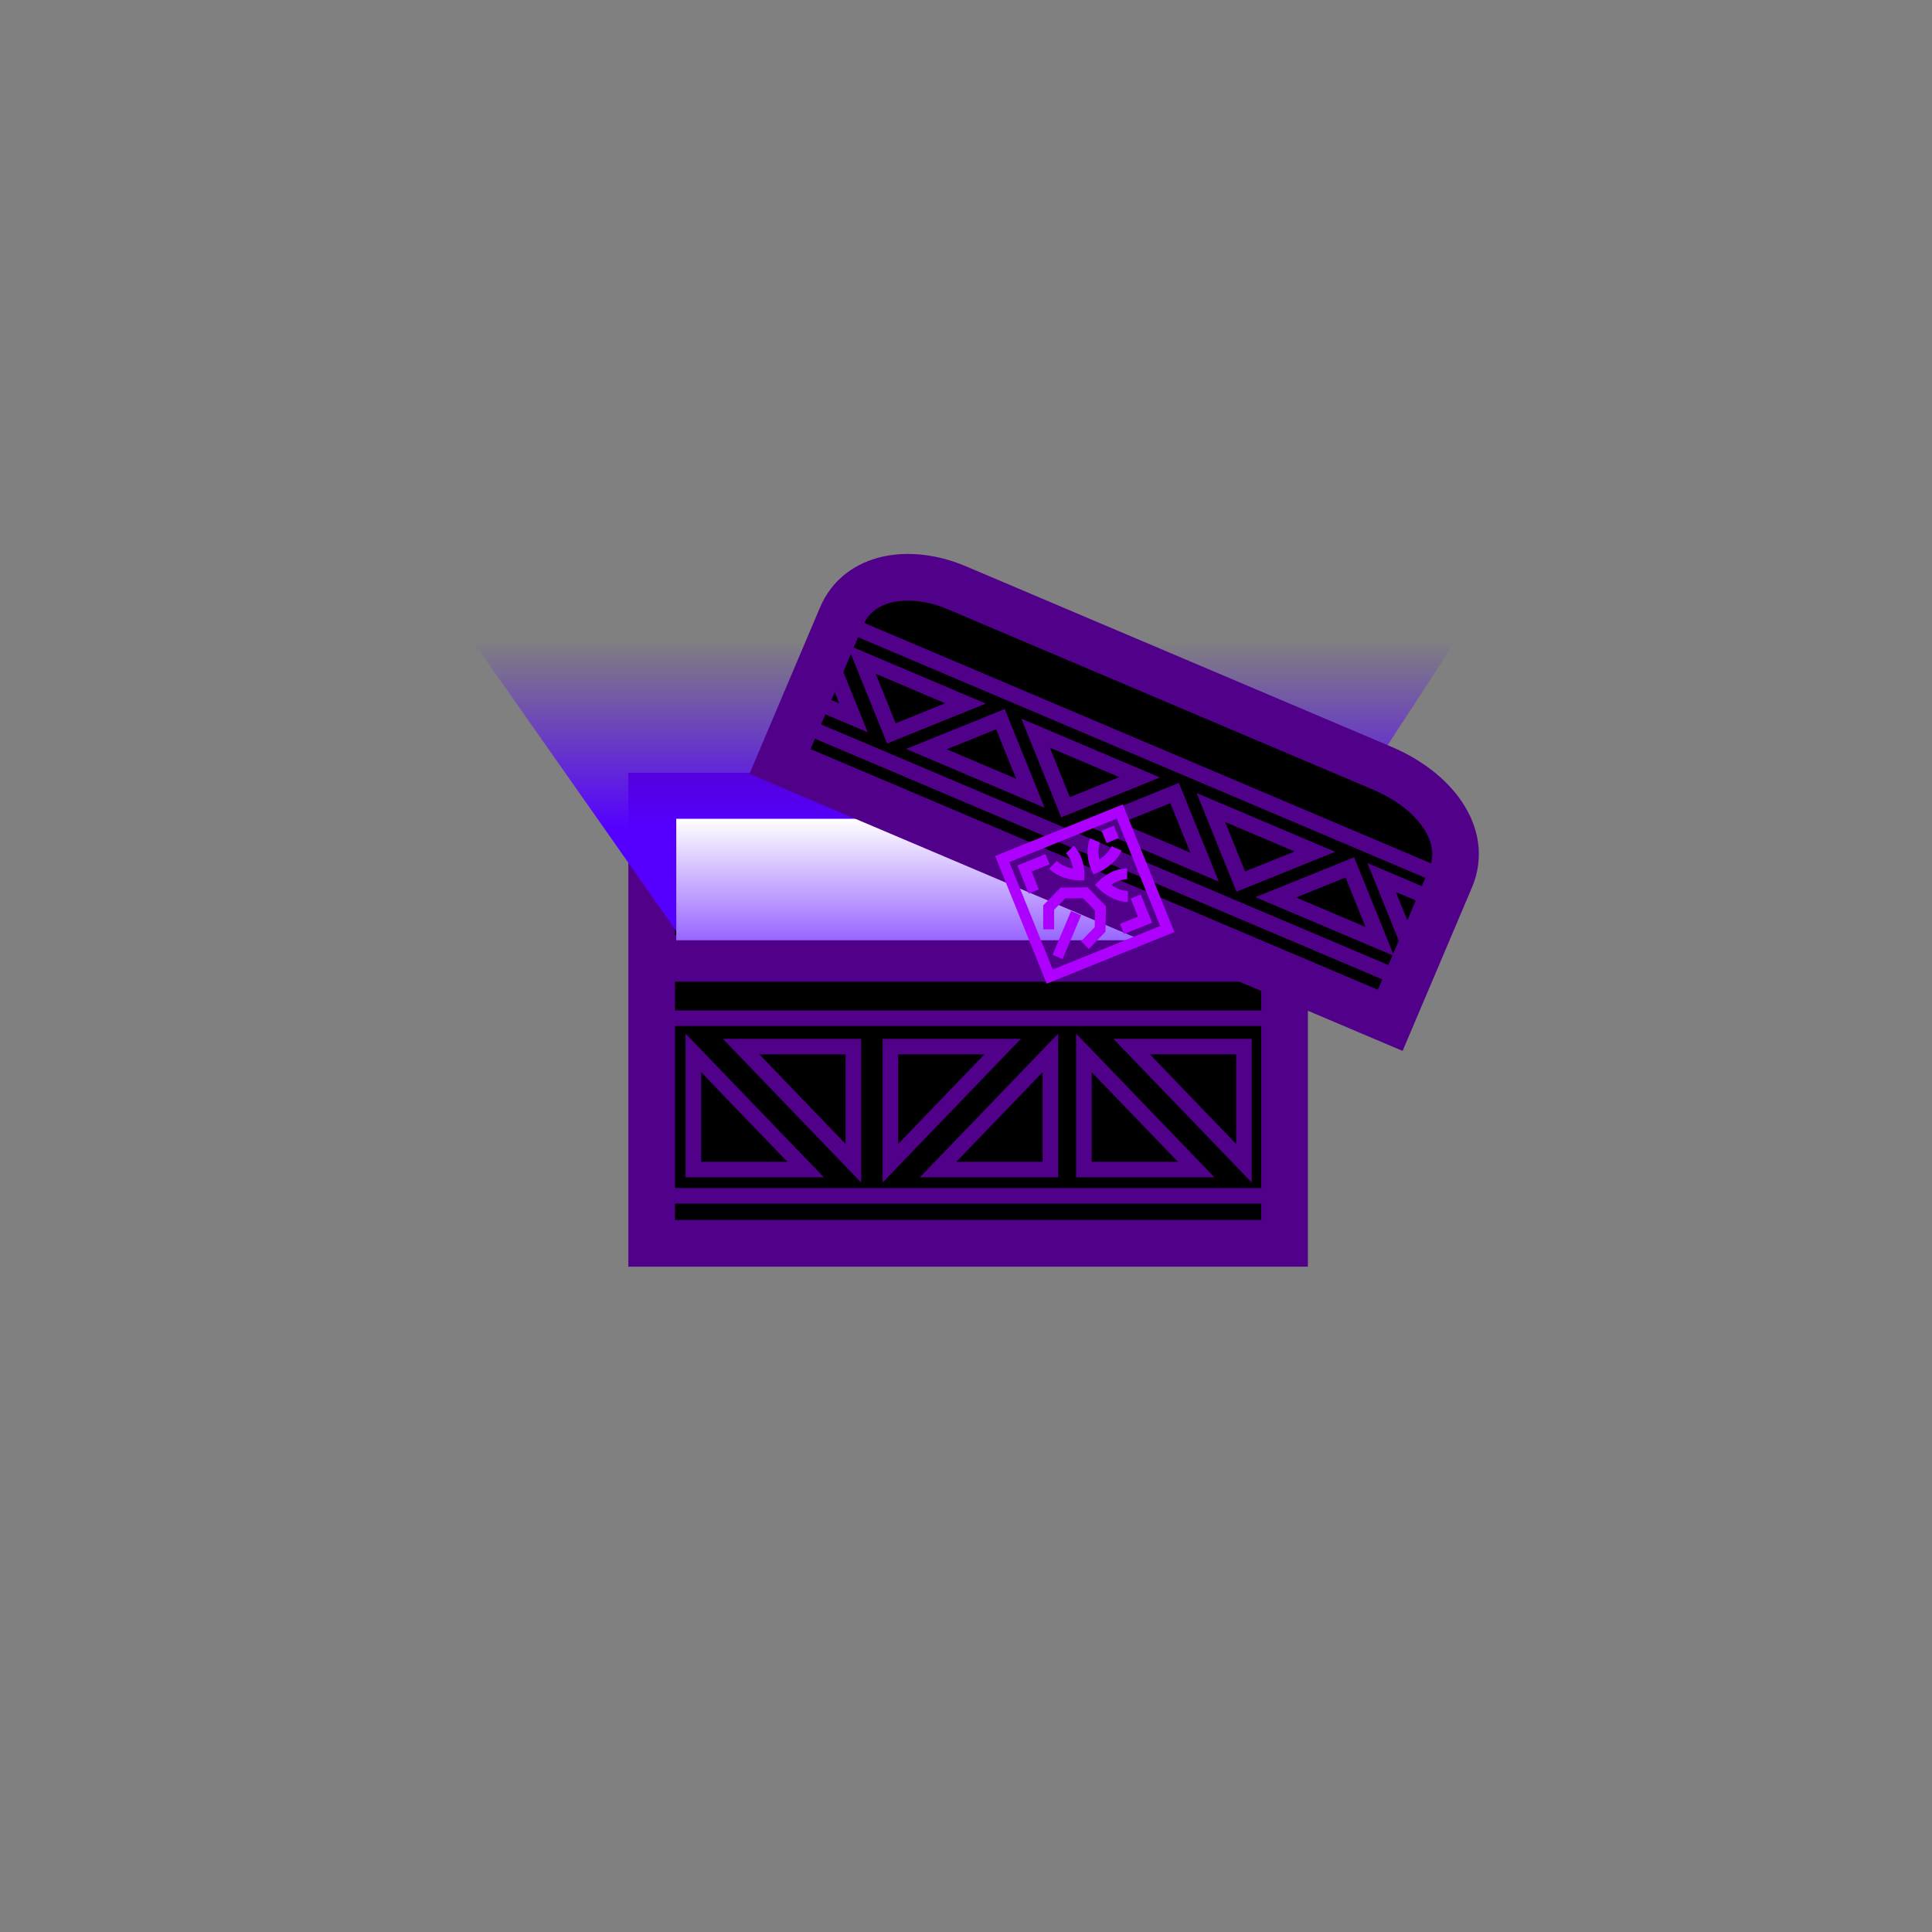 <svg version="1.1" xmlns="http://www.w3.org/2000/svg" xmlns:xlink="http://www.w3.org/1999/xlink" width="62.111" height="62.111" viewBox="0,0,62.111,62.111"><rect x="0" y="0" width="62.111" height="62.111" fill="#808080" stroke="none"/><defs><linearGradient x1="240.115" y1="169.553" x2="240.115" y2="175.553" gradientUnits="userSpaceOnUse" id="color-1"><stop offset="0" stop-color="#5500ff" stop-opacity="0"/><stop offset="1" stop-color="#5500ff"/></linearGradient><linearGradient x1="240.091" y1="175.268" x2="240.091" y2="179.172" gradientUnits="userSpaceOnUse" id="color-2"><stop offset="0" stop-color="#ffffff"/><stop offset="1" stop-color="#9966ff"/></linearGradient></defs><g transform="translate(-208.945,-148.944)"><g data-paper-data="{&quot;isPaintingLayer&quot;:true}" fill-rule="nonzero" stroke-linejoin="miter" stroke-miterlimit="10" stroke-dasharray="" stroke-dashoffset="0" style="mix-blend-mode: normal"><path d="M208.945,211.056v-62.111h62.111v62.111z" data-paper-data="{&quot;index&quot;:null}" fill="none" stroke="none" stroke-width="NaN" stroke-linecap="butt"/><path d="M229.895,188.916v-14.377h20.347v14.377z" fill="#000000" stroke="#51008a" stroke-width="1.5" stroke-linecap="butt"/><path d="M230.421,187.388h19.449" fill="none" stroke="#51008a" stroke-width="0.5" stroke-linecap="round"/><path d="M231.236,186.543v-3.749l3.608,3.749z" fill="none" stroke="#51008a" stroke-width="0.5" stroke-linecap="butt"/><path d="M236.38,182.592v3.749l-3.608,-3.749z" data-paper-data="{&quot;index&quot;:null}" fill="none" stroke="#51008a" stroke-width="0.5" stroke-linecap="butt"/><path d="M241.178,182.592l-3.608,3.749v-3.749z" data-paper-data="{&quot;index&quot;:null}" fill="none" stroke="#51008a" stroke-width="0.5" stroke-linecap="butt"/><path d="M239.105,186.543l3.608,-3.749v3.749z" data-paper-data="{&quot;index&quot;:null}" fill="none" stroke="#51008a" stroke-width="0.5" stroke-linecap="butt"/><path d="M243.792,186.543v-3.749l3.608,3.749z" data-paper-data="{&quot;index&quot;:null}" fill="none" stroke="#51008a" stroke-width="0.5" stroke-linecap="butt"/><path d="M248.936,182.592v3.749l-3.608,-3.749z" data-paper-data="{&quot;index&quot;:null}" fill="none" stroke="#51008a" stroke-width="0.5" stroke-linecap="butt"/><path d="M230.372,181.678h19.449" fill="none" stroke="#51008a" stroke-width="0.5" stroke-linecap="round"/><path d="M230.246,179.754h19.449" fill="none" stroke="#51008a" stroke-width="1.5" stroke-linecap="round"/><path d="M230.829,179.077l-6.857,-9.762l31.952,-0.048l-6.429,9.857z" fill="url(#color-1)" stroke="none" stroke-width="0" stroke-linecap="butt"/><path d="M230.686,179.172v-3.905h18.81v3.905z" fill="url(#color-2)" stroke="#51008a" stroke-width="0" stroke-linecap="butt"/><g><g><path d="M234.022,173.425c0,0 1.449,-3.415 1.979,-4.666c0.551,-1.3 2.184,-1.564 3.707,-0.918c2.258,0.958 9.484,4.023 13.689,5.807c1.649,0.7 2.776,2.125 2.179,3.533c-0.53,1.249 -1.937,4.565 -1.937,4.565z" fill="#000000" stroke="#51008a" stroke-width="1.5" stroke-linecap="butt"/><path d="M234.599,172.189l19.63,8.327" fill="none" stroke="#51008a" stroke-width="0.5" stroke-linecap="round"/><path d="M242.238,172.514l3.345,1.419l-2.382,0.963z" data-paper-data="{&quot;index&quot;:null}" fill="none" stroke="#51008a" stroke-width="0.5" stroke-linecap="butt"/><path d="M246.707,174.439l0.963,2.382l-3.345,-1.419z" data-paper-data="{&quot;index&quot;:null}" fill="none" stroke="#51008a" stroke-width="0.5" stroke-linecap="butt"/><path d="M247.872,174.904l3.345,1.419l-2.382,0.963z" data-paper-data="{&quot;index&quot;:null}" fill="none" stroke="#51008a" stroke-width="0.5" stroke-linecap="butt"/><path d="M252.341,176.829l0.963,2.382l-3.345,-1.419z" data-paper-data="{&quot;index&quot;:null}" fill="none" stroke="#51008a" stroke-width="0.5" stroke-linecap="butt"/><path d="M236.3,169.06l18.573,7.879" fill="none" stroke="#51008a" stroke-width="0.5" stroke-linecap="round"/><path d="M254.326,179.538l-0.963,-2.382l2.031,0.861" data-paper-data="{&quot;index&quot;:null}" fill="none" stroke="#51008a" stroke-width="0.5" stroke-linecap="butt"/><g stroke="#ae00ff" stroke-linecap="butt"><path d="M244.944,175.033l1.528,3.779l-3.779,1.528l-1.528,-3.779z" data-paper-data="{&quot;index&quot;:null}" fill="none" stroke-width="0.35"/><path d="M242.657,178.821l0.001,-0.7l0.46,-0.469l0.718,-0.007l0.487,0.503l-0.011,0.675l-0.488,0.506" fill="none" stroke-width="0.35"/><path d="M243.339,176.255c0.312,0.314 0.293,0.815 0.293,0.815c0,0 -0.524,-0.009 -0.837,-0.323" fill="none" stroke-width="0.35"/><path d="M244.84,176.217c-0.172,0.408 -0.655,0.613 -0.655,0.613c0,0 -0.205,-0.457 -0.033,-0.865" data-paper-data="{&quot;index&quot;:null}" fill="none" stroke-width="0.35"/><path d="M245.205,177.769c-0.443,-0.006 -0.813,-0.377 -0.813,-0.377c0,0 0.347,-0.361 0.79,-0.355" data-paper-data="{&quot;index&quot;:null}" fill="none" stroke-width="0.35"/><path d="M242.18,177.605l-0.299,-0.741l0.741,-0.299" fill="none" stroke-width="0.35"/><path d="M245.457,177.768l0.299,0.741l-0.741,0.299" data-paper-data="{&quot;index&quot;:null}" fill="none" stroke-width="0.35"/><path d="M242.944,179.708l0.596,-1.406" fill="none" stroke-width="0.35"/><path d="M244.52,176.046l-0.16,-0.395l0.395,-0.16l0.16,0.395z" fill="#ae00ff" stroke-width="0"/></g></g><path d="M236.639,170.139l3.345,1.419l-2.382,0.963z" fill="none" stroke="#51008a" stroke-width="0.5" stroke-linecap="butt"/><path d="M241.108,172.064l0.963,2.382l-3.345,-1.419z" data-paper-data="{&quot;index&quot;:null}" fill="none" stroke="#51008a" stroke-width="0.5" stroke-linecap="butt"/><path d="M235.421,169.639l0.963,2.382l-2.031,-0.861" data-paper-data="{&quot;index&quot;:null}" fill="none" stroke="#51008a" stroke-width="0.5" stroke-linecap="butt"/></g></g></g></svg>